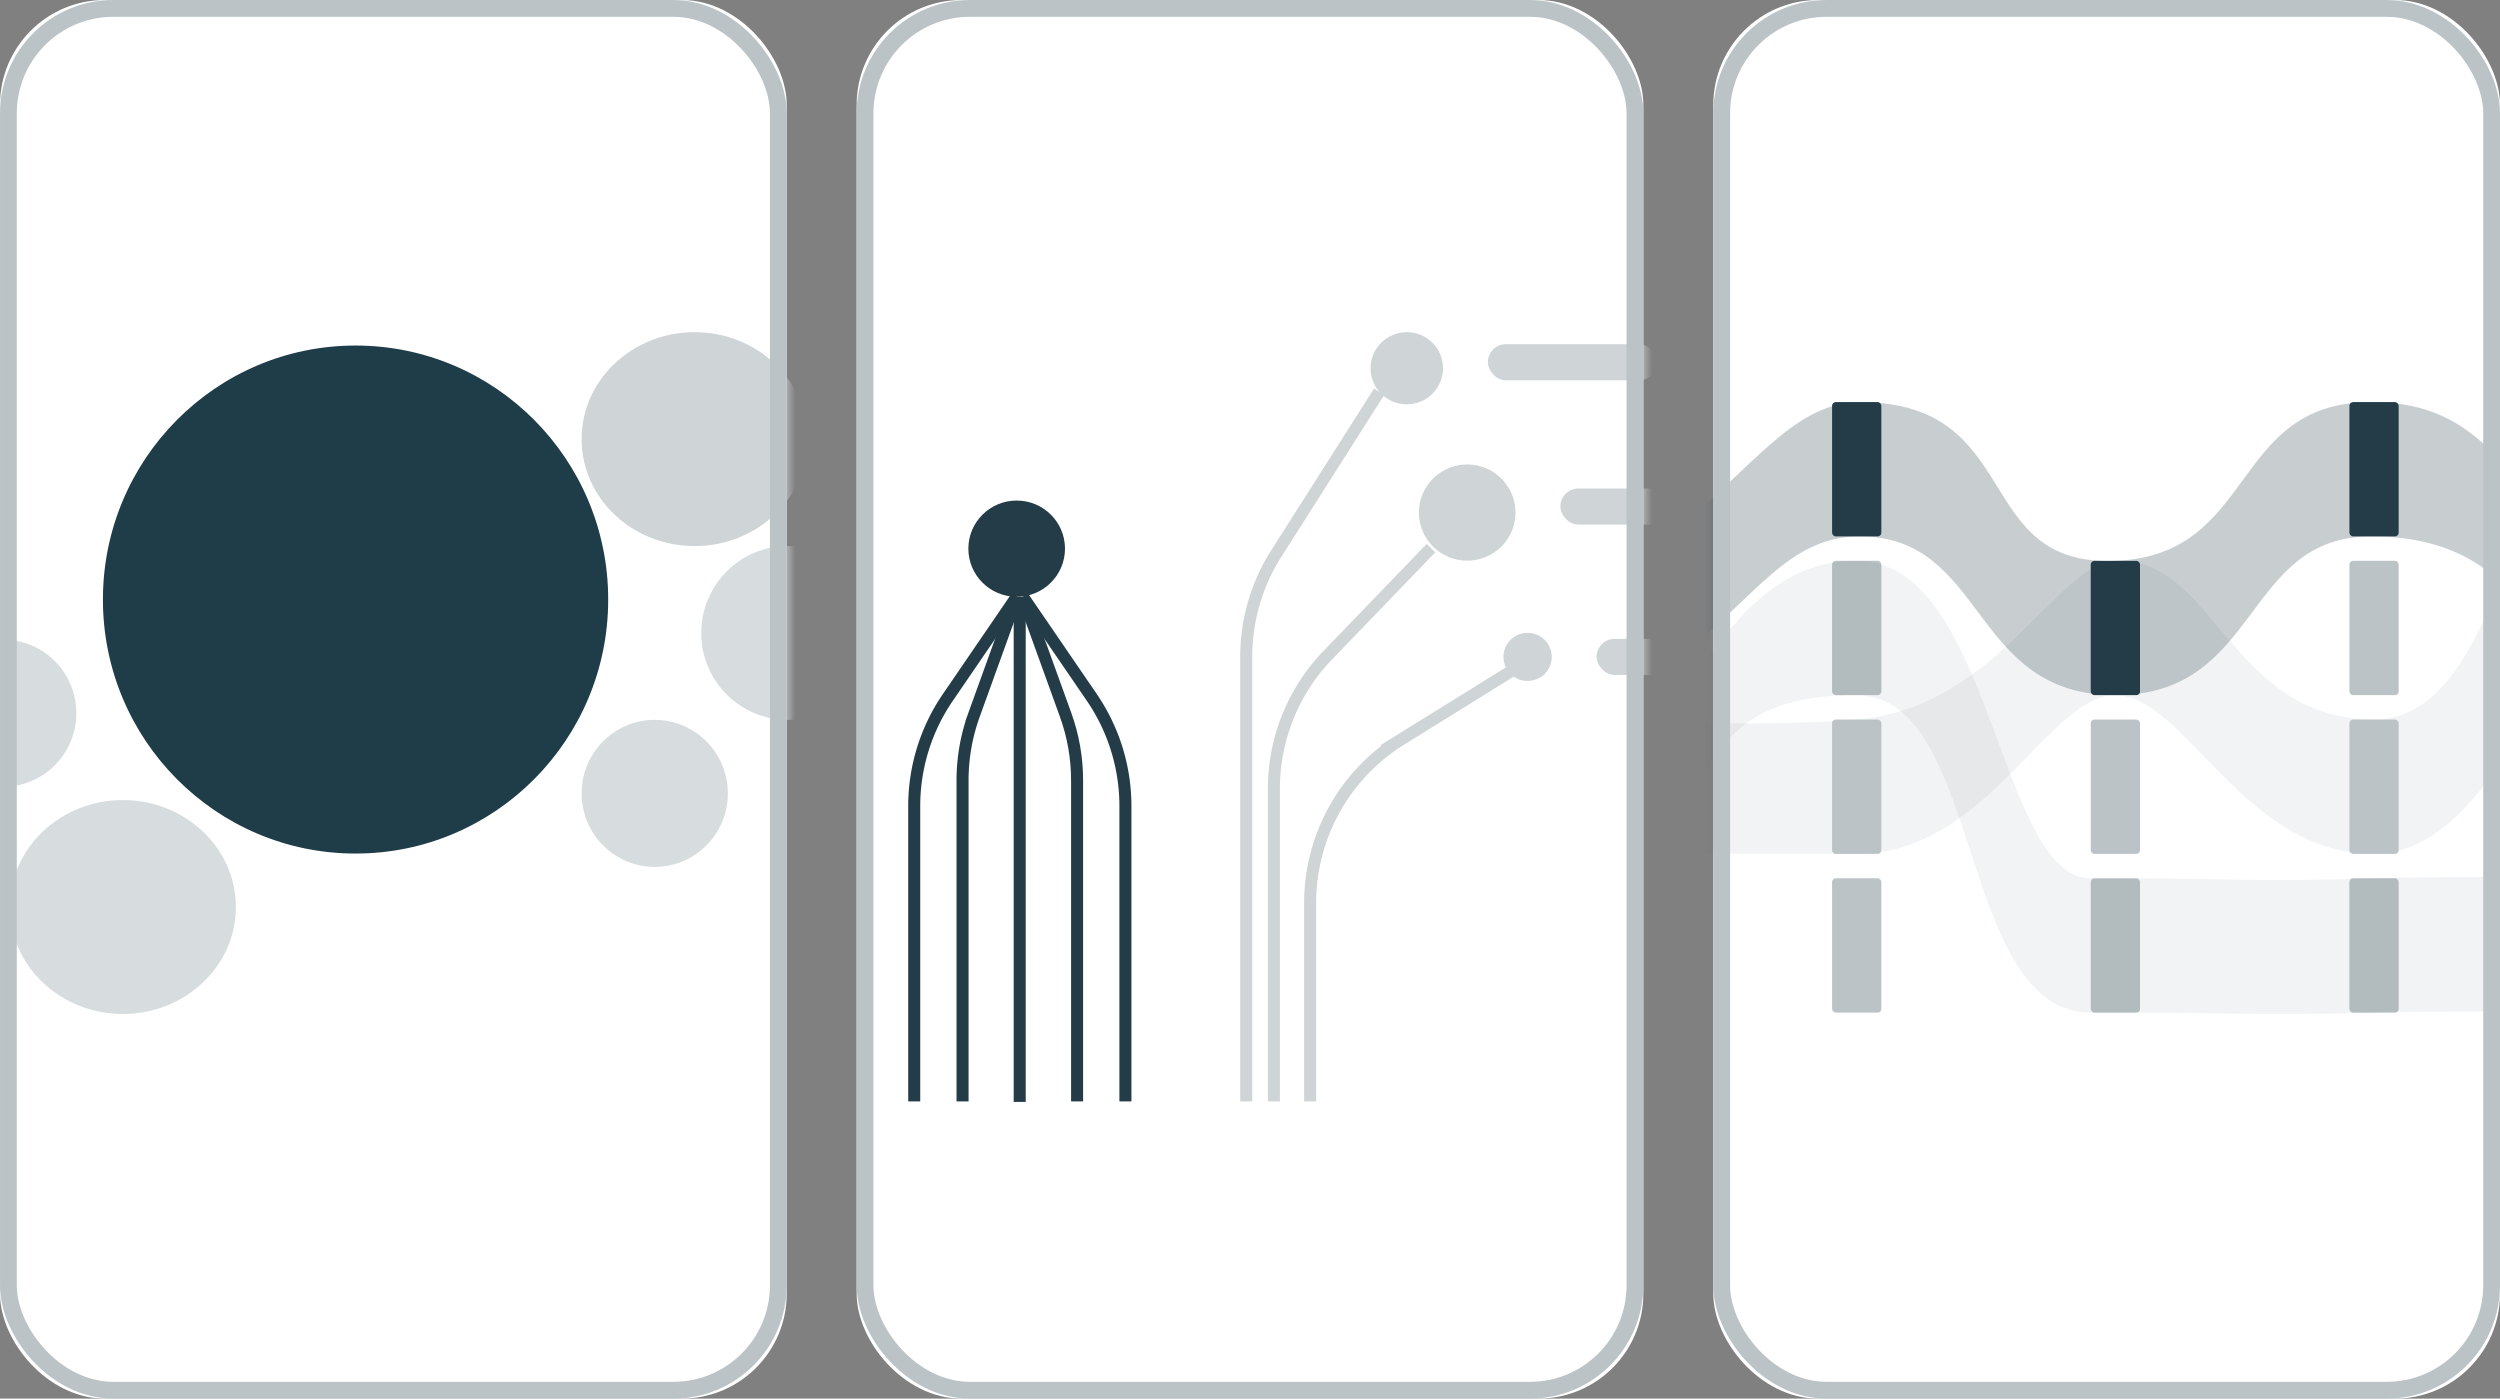 <svg width="143" height="80" xmlns="http://www.w3.org/2000/svg" xmlns:xlink="http://www.w3.org/1999/xlink"><rect width="100%" height="100%" fill="#808080" stroke="none"/><defs><rect id="a" x="0" y="0" width="45" height="80" rx="6"/><rect id="c" x="0" y="0" width="45" height="80" rx="6"/><rect id="e" x="0" y="0" width="45" height="80" rx="6"/></defs><g fill="none" fill-rule="evenodd"><mask id="b" fill="#fff"><use xlink:href="#a"/></mask><use fill="#FFF" xlink:href="#a"/><g mask="url(#b)"><g transform="translate(-4 19)"><ellipse fill="#1E3D49" cx="24.338" cy="15.294" rx="14.451" ry="14.529"/><ellipse fill="#CFD4D7" cx="43.732" cy="6.118" rx="6.465" ry="6.118"/><ellipse fill="#D7DDDF" cx="49.056" cy="17.206" rx="4.944" ry="4.971"/><ellipse fill="#D7DDDF" cx="41.451" cy="26.382" rx="4.183" ry="4.206"/><ellipse fill="#D7DDDF" cx="11.028" cy="32.882" rx="6.465" ry="6.118"/><ellipse fill="#D7DDDF" cx="4.183" cy="21.794" rx="4.183" ry="4.206"/></g></g><g transform="translate(49)"><mask id="d" fill="#fff"><use xlink:href="#c"/></mask><use fill="#FFF" xlink:href="#c"/><g mask="url(#d)"><g transform="translate(-33 19)"><g transform="translate(11.748)"><path d="m9.875 3.41 5.883 9.254a11.007 11.007 0 0 1 1.719 5.906V44" stroke="#CFD4D7" stroke-width=".688"/><path d="m6.91 12.354 5.903 6.124a11.007 11.007 0 0 1 3.081 7.638V44" stroke="#CFD4D7" stroke-width=".688"/><path d="m2.073 19.234 6.548 4.065a11.007 11.007 0 0 1 5.2 9.351V44" stroke="#CFD4D7" stroke-width=".688"/><ellipse fill="#CFD4D7" cx="8.293" cy="2.064" rx="2.073" ry="2.064"/><ellipse fill="#CFD4D7" cx="4.837" cy="10.319" rx="2.764" ry="2.752"/><ellipse fill="#CFD4D7" cx="1.382" cy="18.575" rx="1.382" ry="1.376"/></g><g transform="matrix(-1 0 0 1 72.761 0)"><path d="m9.875 3.41 5.883 9.254a11.007 11.007 0 0 1 1.719 5.906V44" stroke="#CFD4D7" stroke-width=".688"/><path d="m6.91 12.354 5.903 6.124a11.007 11.007 0 0 1 3.081 7.638V44" stroke="#CFD4D7" stroke-width=".688"/><path d="m2.073 19.234 6.548 4.065a11.007 11.007 0 0 1 5.2 9.351V44" stroke="#CFD4D7" stroke-width=".688"/><ellipse fill="#CFD4D7" cx="8.293" cy="2.064" rx="2.073" ry="2.064"/><ellipse fill="#CFD4D7" cx="4.837" cy="10.319" rx="2.764" ry="2.752"/><ellipse fill="#CFD4D7" cx="1.382" cy="18.575" rx="1.382" ry="1.376"/></g><g stroke="#243C47" stroke-width=".688"><path d="m42.154 15.135-3.939 5.76a11.007 11.007 0 0 0-1.921 6.214V44"/><path d="m42.154 15.135-2.441 6.758a11.007 11.007 0 0 0-.655 3.74V44m3.455-28.865 3.94 5.76a11.007 11.007 0 0 1 1.921 6.214V44"/><path d="m42.513 15.135 2.442 6.758c.433 1.199.655 2.465.655 3.74V44"/><path stroke-linecap="square" d="M42.327 15.479v28.206"/></g><ellipse fill="#243C47" cx="42.154" cy="12.383" rx="2.764" ry="2.752"/><rect fill="#CFD4D7" x="5.528" y=".688" width="9.675" height="2.064" rx="1.032"/><rect fill="#CFD4D7" x="69.106" y=".688" width="9.675" height="2.064" rx="1.032"/><rect fill="#CFD4D7" y="8.943" width="11.748" height="2.064" rx="1.032"/><rect fill="#CFD4D7" x="73.252" y="8.943" width="11.748" height="2.064" rx="1.032"/><rect fill="#CFD4D7" y="17.543" width="9.675" height="2.064" rx="1.032"/><rect fill="#CFD4D7" x="75.325" y="17.543" width="9.675" height="2.064" rx="1.032"/></g></g></g><g transform="translate(98)"><mask id="f" fill="#fff"><use xlink:href="#e"/></mask><use fill="#FFF" xlink:href="#e"/><g mask="url(#f)"><path d="M-8 41.159c7.114.301 12.516.301 16.205 0 8.027-.656 11.41-8.935 14.795-9.08 5.68-.242 6.557 9.08 14.795 9.08C45.628 41.159 45.991 23 51.182 23H54v7.683c-1.624-.669-2.564-.669-2.818 0-4.369 11.482-8.404 18.159-13.387 18.159-7.492 0-10.837-9.08-14.795-9.08-3.851 0-7.332 9.08-14.795 9.08H-8v-7.683z" fill="#243C47" opacity=".06"/><path d="M-8 32.08c1.96.319 3.514.052 4.659-.8C1.819 27.437 4.349 23 8.371 23c9.49 0 6.35 9.414 14.629 9.08 8.122-.328 6.524-9.08 14.63-9.08 6.685 0 7.446 4.706 12.887 8.519.957.67 2.118.858 3.483.56v7.683h-2.818c-4.096 0-3.399-9.08-13.553-9.08-7.35 0-6.31 9.08-14.629 9.08-8.319 0-7.345-9.08-14.63-9.08-4.471 0-6.256 4.136-12.386 8.635-.67.491-1.998.64-3.984.445V32.08z" fill="#243C47" opacity=".25"/><g transform="translate(-8 32.08)"><rect fill="#243C47" width="2.818" height="7.683" rx=".211"/><rect fill="#BBC3C6" y="9.079" width="2.818" height="7.683" rx=".211"/><rect fill="#BBC3C6" y="18.159" width="2.818" height="7.683" rx=".211"/></g><g transform="translate(6.795 23)"><rect fill="#243C47" width="2.818" height="7.683" rx=".211"/><rect fill="#BBC3C6" y="9.079" width="2.818" height="7.683" rx=".211"/><rect fill="#BBC3C6" y="18.159" width="2.818" height="7.683" rx=".211"/><rect fill="#BBC3C6" y="27.238" width="2.818" height="7.683" rx=".211"/></g><g transform="translate(21.59 32.08)"><rect fill="#243C47" width="2.818" height="7.683" rx=".211"/><rect fill="#BBC3C6" y="9.079" width="2.818" height="7.683" rx=".211"/><rect fill="#BBC3C6" y="18.159" width="2.818" height="7.683" rx=".211"/></g><g transform="translate(36.386 23)"><rect fill="#243C47" width="2.818" height="7.683" rx=".211"/><rect fill="#BBC3C6" y="9.079" width="2.818" height="7.683" rx=".211"/><rect fill="#BBC3C6" y="18.159" width="2.818" height="7.683" rx=".211"/><rect fill="#BBC3C6" y="27.238" width="2.818" height="7.683" rx=".211"/></g><path d="M-8 50.238c2.43-4.731 4.286-7.99 5.565-9.777 3.474-4.852 5.948-8.382 10.64-8.382 7.781 0 8.078 18.16 13.386 18.16h2.818c4.323 0 6.699.222 13.386 0 3.031-.101 8.432-.101 16.205 0v7.682c-7.696-.086-13.098-.086-16.205 0-6.406.178-9.03 0-13.386 0h-2.818c-7.622 0-6.14-18.159-13.386-18.159-7.447 0-8.55 3.54-11.5 10.476-.668 1.573-1.297 4.133-1.887 7.683C-7.06 58.03-8 57.977-8 57.762v-7.524z" fill="#243C47" opacity=".06"/></g></g><rect stroke="#BBC3C6" stroke-width=".961" x=".481" y=".481" width="44.039" height="79.039" rx="6"/><rect stroke="#BBC3C6" stroke-width=".961" x="49.481" y=".481" width="44.039" height="79.039" rx="6"/><rect stroke="#BBC3C6" stroke-width=".961" x="98.481" y=".481" width="44.039" height="79.039" rx="6"/></g></svg>